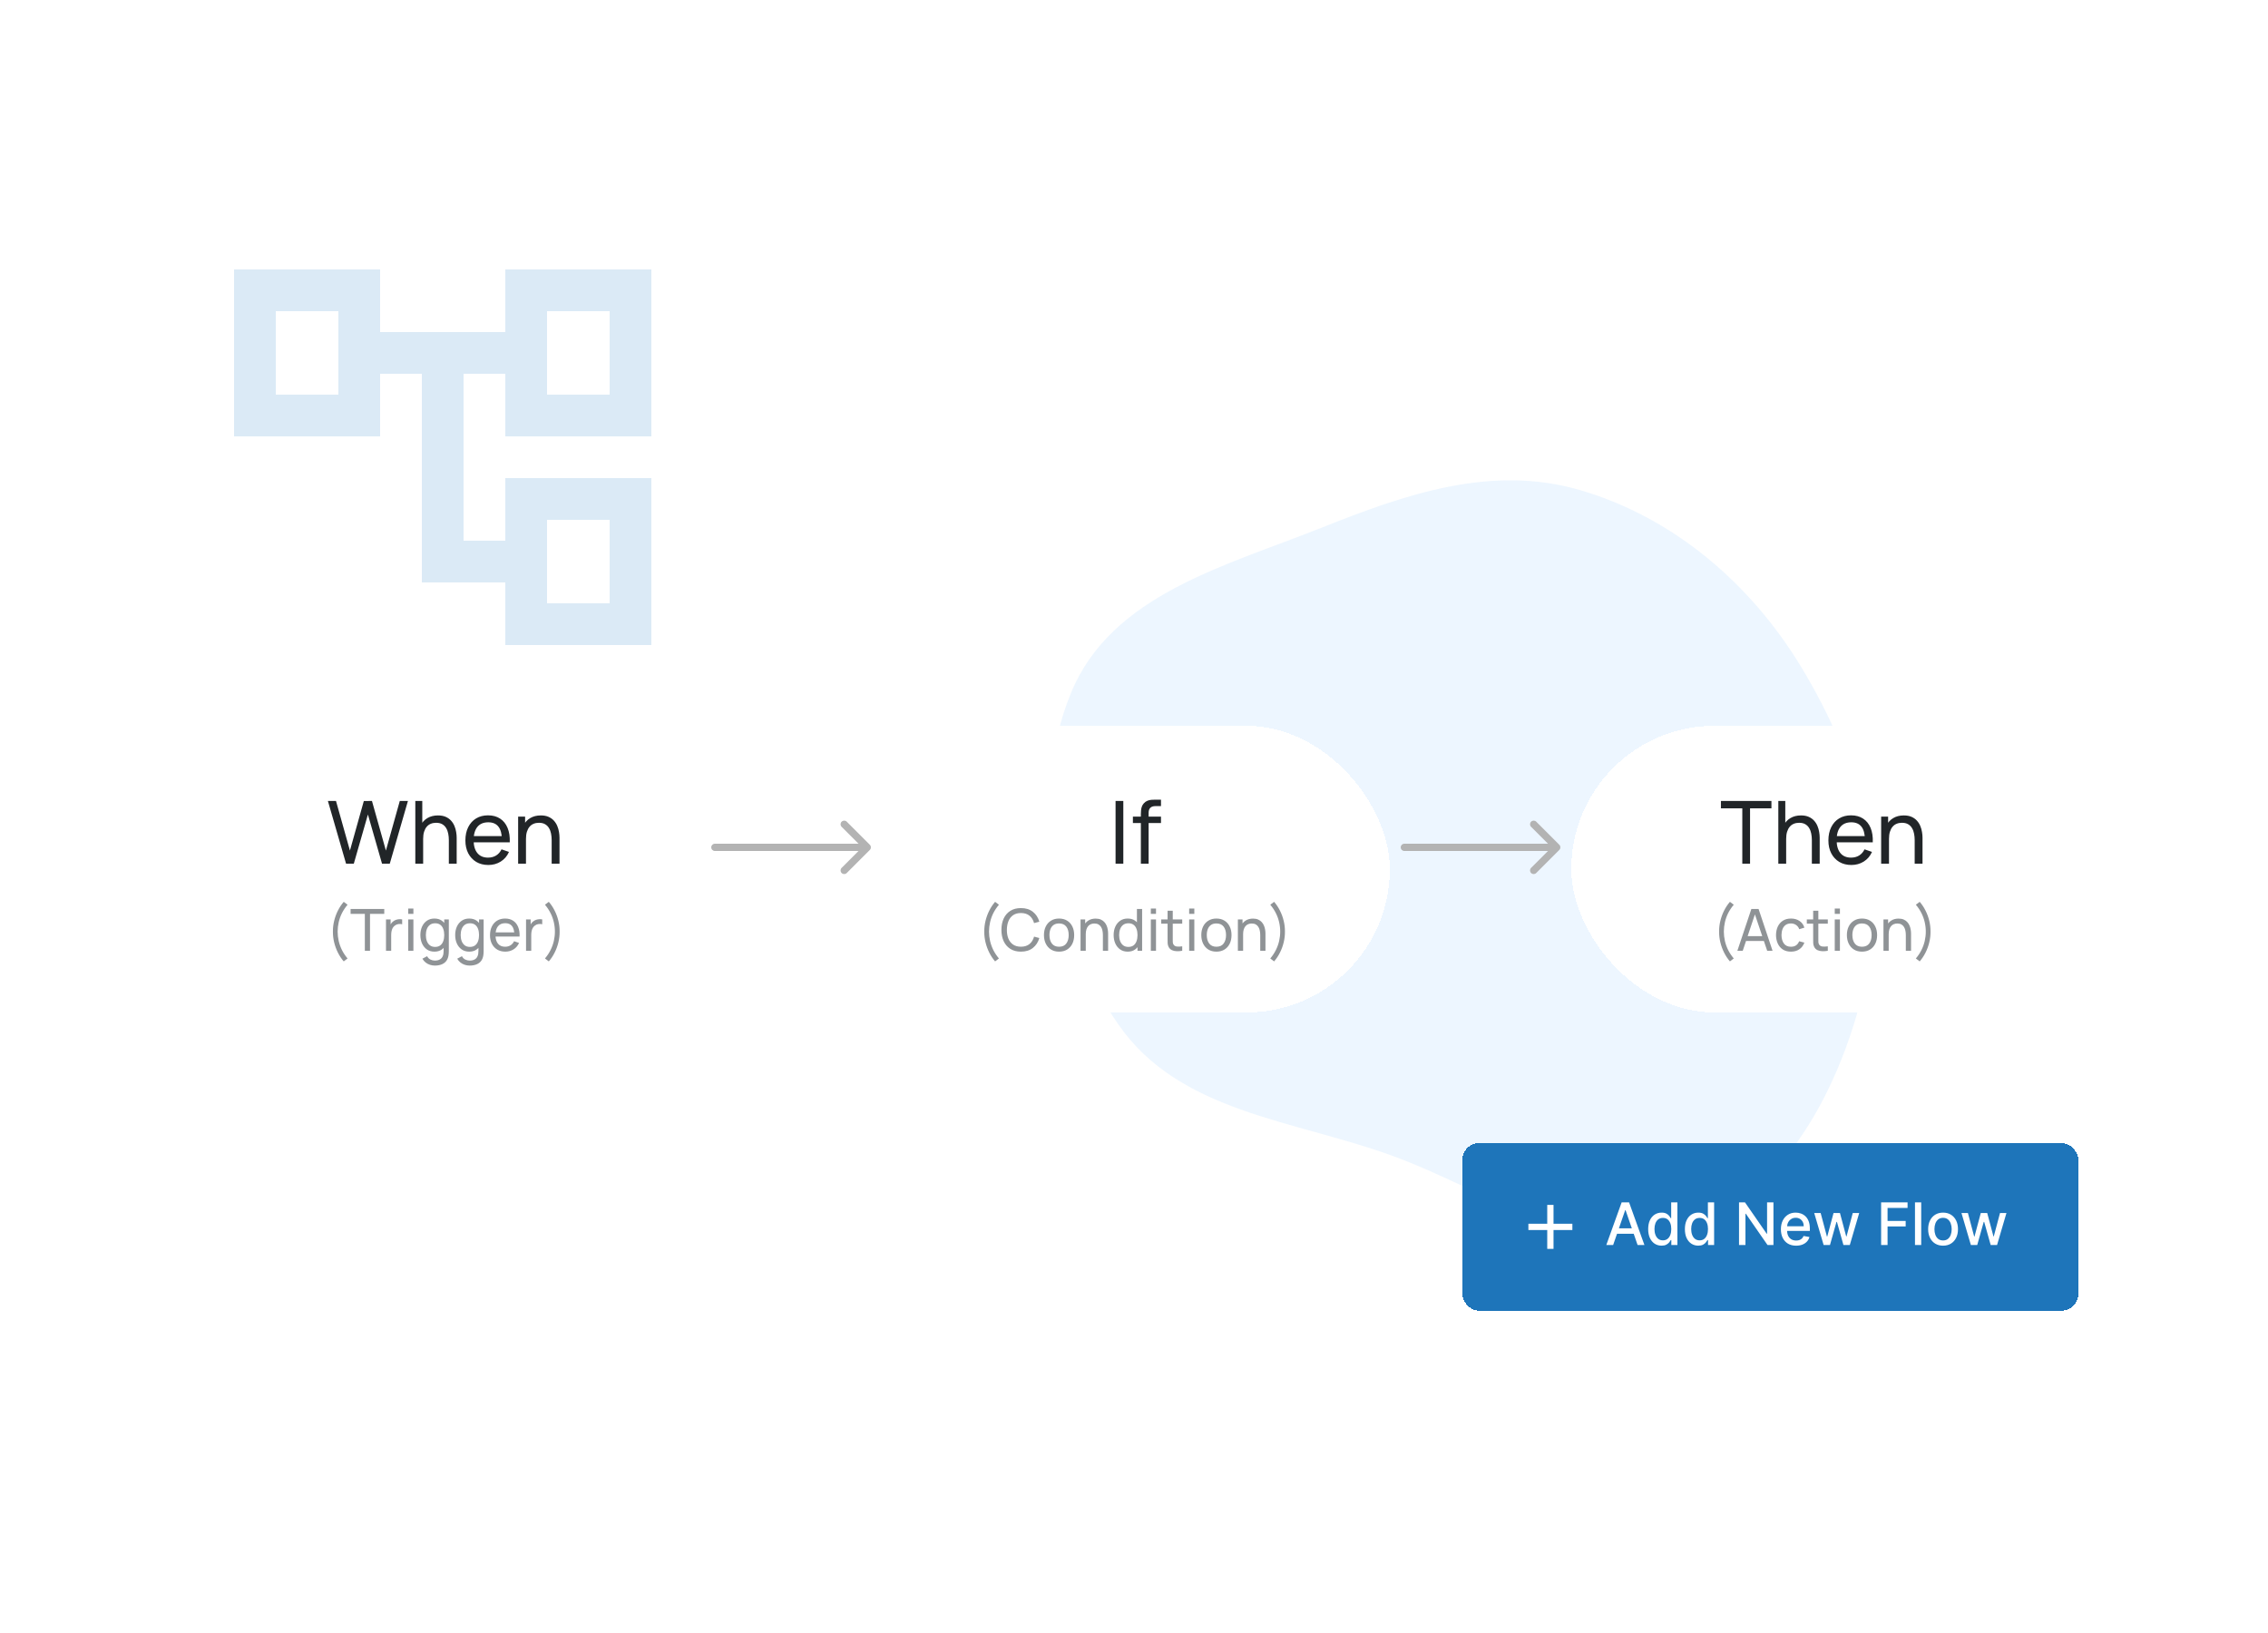 <svg width="625" height="450" viewBox="0 0 625 450" fill="none" xmlns="http://www.w3.org/2000/svg">
<path d="M179.5 120.25V74.25H139.25V91.5H104.75V74.25H64.5V120.25H104.75V103H116.25V160.5H139.25V177.75H179.5V131.75H139.25V149H127.75V103H139.25V120.25H179.5ZM93.25 108.75H76V85.75H93.25V108.75ZM150.75 143.25H168V166.25H150.75V143.25ZM150.75 85.75H168V108.75H150.75V85.75Z" fill="#DBEAF6"/>
<path fill-rule="evenodd" clip-rule="evenodd" d="M496.456 183.951C511.683 209.143 520.525 238.328 514.87 266.566C508.773 297.015 493.388 328.061 465.391 339.076C438.694 349.579 411.023 328.366 383.27 318.341C356.268 308.586 324.923 306.482 308.175 282.283C289.887 255.861 283.321 219.793 295.122 190.982C306.232 163.858 337.593 156.03 364.241 145.4C387.258 136.219 410.981 127.928 435.368 135.039C460.891 142.481 482.301 160.534 496.456 183.951Z" fill="#4DA0FF" fill-opacity="0.1"/>
<g filter="url(#filter0_d_2076_28021)">
<rect x="403" y="311" width="169.722" height="46.177" rx="4.618" fill="#1E75BA" shape-rendering="crispEdges"/>
<path d="M433.304 334.954H428.109V340.149H426.378V334.954H421.183V333.223H426.378V328.028H428.109V333.223H433.304V334.954Z" fill="white"/>
<path d="M444.535 339.089H442.652L446.882 327.334H448.931L453.161 339.089H451.279L447.956 329.469H447.864L444.535 339.089ZM444.851 334.486H450.957V335.978H444.851V334.486ZM457.879 339.261C457.167 339.261 456.532 339.079 455.974 338.716C455.419 338.348 454.983 337.826 454.665 337.149C454.351 336.468 454.194 335.651 454.194 334.698C454.194 333.745 454.353 332.93 454.671 332.253C454.992 331.576 455.432 331.057 455.991 330.698C456.549 330.338 457.183 330.158 457.89 330.158C458.438 330.158 458.878 330.25 459.211 330.434C459.547 330.614 459.807 330.824 459.991 331.065C460.179 331.306 460.324 331.518 460.427 331.702H460.531V327.334H462.247V339.089H460.571V337.717H460.427C460.324 337.904 460.175 338.119 459.98 338.36C459.788 338.601 459.524 338.811 459.188 338.991C458.851 339.171 458.415 339.261 457.879 339.261ZM458.258 337.797C458.751 337.797 459.168 337.667 459.509 337.407C459.853 337.143 460.114 336.778 460.29 336.311C460.469 335.844 460.559 335.301 460.559 334.681C460.559 334.069 460.471 333.533 460.295 333.074C460.119 332.615 459.861 332.257 459.52 332.001C459.18 331.744 458.759 331.616 458.258 331.616C457.741 331.616 457.311 331.75 456.966 332.018C456.622 332.286 456.362 332.651 456.186 333.114C456.014 333.577 455.928 334.099 455.928 334.681C455.928 335.27 456.016 335.8 456.192 336.271C456.368 336.741 456.628 337.114 456.972 337.39C457.32 337.661 457.749 337.797 458.258 337.797ZM467.996 339.261C467.284 339.261 466.649 339.079 466.091 338.716C465.536 338.348 465.1 337.826 464.782 337.149C464.468 336.468 464.311 335.651 464.311 334.698C464.311 333.745 464.47 332.93 464.788 332.253C465.109 331.576 465.549 331.057 466.108 330.698C466.666 330.338 467.3 330.158 468.008 330.158C468.555 330.158 468.995 330.25 469.328 330.434C469.664 330.614 469.924 330.824 470.108 331.065C470.296 331.306 470.441 331.518 470.544 331.702H470.648V327.334H472.364V339.089H470.688V337.717H470.544C470.441 337.904 470.292 338.119 470.097 338.36C469.905 338.601 469.641 338.811 469.305 338.991C468.968 339.171 468.532 339.261 467.996 339.261ZM468.375 337.797C468.868 337.797 469.285 337.667 469.626 337.407C469.97 337.143 470.231 336.778 470.407 336.311C470.586 335.844 470.676 335.301 470.676 334.681C470.676 334.069 470.588 333.533 470.412 333.074C470.236 332.615 469.978 332.257 469.638 332.001C469.297 331.744 468.876 331.616 468.375 331.616C467.858 331.616 467.428 331.75 467.083 332.018C466.739 332.286 466.479 332.651 466.303 333.114C466.131 333.577 466.045 334.099 466.045 334.681C466.045 335.27 466.133 335.8 466.309 336.271C466.485 336.741 466.745 337.114 467.089 337.39C467.437 337.661 467.866 337.797 468.375 337.797ZM488.715 327.334V339.089H487.085L481.11 330.468H481.001V339.089H479.228V327.334H480.869L486.85 335.966H486.959V327.334H488.715ZM494.964 339.267C494.095 339.267 493.347 339.081 492.72 338.71C492.096 338.335 491.614 337.809 491.273 337.132C490.937 336.45 490.768 335.653 490.768 334.738C490.768 333.835 490.937 333.039 491.273 332.351C491.614 331.662 492.088 331.124 492.697 330.738C493.309 330.351 494.025 330.158 494.843 330.158C495.341 330.158 495.823 330.24 496.29 330.405C496.756 330.57 497.175 330.828 497.547 331.18C497.918 331.532 498.21 331.989 498.425 332.551C498.639 333.11 498.746 333.789 498.746 334.589V335.197H491.738V333.912H497.064C497.064 333.46 496.973 333.06 496.789 332.712C496.605 332.36 496.347 332.083 496.014 331.88C495.685 331.677 495.299 331.576 494.855 331.576C494.373 331.576 493.952 331.694 493.592 331.932C493.236 332.165 492.961 332.471 492.766 332.85C492.574 333.225 492.479 333.632 492.479 334.072V335.077C492.479 335.666 492.582 336.167 492.789 336.581C492.999 336.994 493.292 337.309 493.667 337.528C494.042 337.742 494.48 337.849 494.981 337.849C495.306 337.849 495.603 337.803 495.871 337.711C496.139 337.616 496.37 337.474 496.565 337.286C496.76 337.099 496.91 336.867 497.013 336.592L498.637 336.885C498.507 337.363 498.274 337.782 497.937 338.142C497.604 338.497 497.185 338.775 496.68 338.974C496.179 339.169 495.607 339.267 494.964 339.267ZM502.546 339.089L499.951 330.273H501.725L503.452 336.747H503.538L505.272 330.273H507.045L508.767 336.718H508.853L510.569 330.273H512.343L509.754 339.089H508.004L506.213 332.724H506.081L504.29 339.089H502.546ZM518.386 339.089V327.334H525.675V328.861H520.16V332.442H525.153V333.963H520.16V339.089H518.386ZM529.434 327.334V339.089H527.718V327.334H529.434ZM535.456 339.267C534.63 339.267 533.909 339.077 533.293 338.698C532.677 338.32 532.198 337.79 531.858 337.109C531.517 336.427 531.347 335.632 531.347 334.721C531.347 333.807 531.517 333.007 531.858 332.322C532.198 331.637 532.677 331.105 533.293 330.726C533.909 330.348 534.63 330.158 535.456 330.158C536.283 330.158 537.004 330.348 537.62 330.726C538.236 331.105 538.715 331.637 539.055 332.322C539.396 333.007 539.566 333.807 539.566 334.721C539.566 335.632 539.396 336.427 539.055 337.109C538.715 337.79 538.236 338.32 537.62 338.698C537.004 339.077 536.283 339.267 535.456 339.267ZM535.462 337.826C535.998 337.826 536.442 337.684 536.794 337.401C537.146 337.118 537.406 336.741 537.574 336.271C537.746 335.8 537.833 335.282 537.833 334.715C537.833 334.153 537.746 333.636 537.574 333.166C537.406 332.691 537.146 332.31 536.794 332.023C536.442 331.737 535.998 331.593 535.462 331.593C534.923 331.593 534.475 331.737 534.119 332.023C533.767 332.31 533.505 332.691 533.333 333.166C533.165 333.636 533.08 334.153 533.08 334.715C533.08 335.282 533.165 335.8 533.333 336.271C533.505 336.741 533.767 337.118 534.119 337.401C534.475 337.684 534.923 337.826 535.462 337.826ZM543.124 339.089L540.53 330.273H542.304L544.031 336.747H544.117L545.85 330.273H547.624L549.346 336.718H549.432L551.148 330.273H552.921L550.333 339.089H548.582L546.792 332.724H546.66L544.869 339.089H543.124Z" fill="white"/>
</g>
<g filter="url(#filter1_d_2076_28021)">
<rect x="53" y="194" width="140" height="79" rx="39.5" fill="white" shape-rendering="crispEdges"/>
<path d="M95.364 232L90.36 214.72H92.592L96.432 228.388L100.26 214.732L102.504 214.72L106.344 228.388L110.172 214.72H112.416L107.412 232H105.276L101.388 218.452L97.5 232H95.364ZM123.689 232V225.508C123.689 224.892 123.633 224.3 123.521 223.732C123.417 223.164 123.229 222.656 122.957 222.208C122.693 221.752 122.333 221.392 121.877 221.128C121.429 220.864 120.861 220.732 120.173 220.732C119.637 220.732 119.149 220.824 118.709 221.008C118.277 221.184 117.905 221.456 117.593 221.824C117.281 222.192 117.037 222.656 116.861 223.216C116.693 223.768 116.609 224.42 116.609 225.172L115.205 224.74C115.205 223.484 115.429 222.408 115.877 221.512C116.333 220.608 116.969 219.916 117.785 219.436C118.609 218.948 119.577 218.704 120.689 218.704C121.529 218.704 122.245 218.836 122.837 219.1C123.429 219.364 123.921 219.716 124.313 220.156C124.705 220.588 125.013 221.076 125.237 221.62C125.461 222.156 125.617 222.704 125.705 223.264C125.801 223.816 125.849 224.34 125.849 224.836V232H123.689ZM114.449 232V214.72H116.369V224.26H116.609V232H114.449ZM134.585 232.36C133.313 232.36 132.201 232.08 131.249 231.52C130.305 230.952 129.569 230.164 129.041 229.156C128.513 228.14 128.249 226.956 128.249 225.604C128.249 224.188 128.509 222.964 129.029 221.932C129.549 220.892 130.273 220.092 131.201 219.532C132.137 218.964 133.233 218.68 134.489 218.68C135.793 218.68 136.901 218.98 137.813 219.58C138.733 220.18 139.421 221.036 139.877 222.148C140.341 223.26 140.541 224.584 140.477 226.12H138.317V225.352C138.293 223.76 137.969 222.572 137.345 221.788C136.721 220.996 135.793 220.6 134.561 220.6C133.241 220.6 132.237 221.024 131.549 221.872C130.861 222.72 130.517 223.936 130.517 225.52C130.517 227.048 130.861 228.232 131.549 229.072C132.237 229.912 133.217 230.332 134.489 230.332C135.345 230.332 136.089 230.136 136.721 229.744C137.353 229.352 137.849 228.788 138.209 228.052L140.261 228.76C139.757 229.904 138.997 230.792 137.981 231.424C136.973 232.048 135.841 232.36 134.585 232.36ZM129.797 226.12V224.404H139.373V226.12H129.797ZM152.025 232V225.508C152.025 224.892 151.969 224.3 151.857 223.732C151.753 223.164 151.565 222.656 151.293 222.208C151.029 221.752 150.669 221.392 150.213 221.128C149.765 220.864 149.197 220.732 148.509 220.732C147.973 220.732 147.485 220.824 147.045 221.008C146.613 221.184 146.241 221.456 145.929 221.824C145.617 222.192 145.373 222.656 145.197 223.216C145.029 223.768 144.945 224.42 144.945 225.172L143.541 224.74C143.541 223.484 143.765 222.408 144.213 221.512C144.669 220.608 145.305 219.916 146.121 219.436C146.945 218.948 147.913 218.704 149.025 218.704C149.865 218.704 150.581 218.836 151.173 219.1C151.765 219.364 152.257 219.716 152.649 220.156C153.041 220.588 153.349 221.076 153.573 221.62C153.797 222.156 153.953 222.704 154.041 223.264C154.137 223.816 154.185 224.34 154.185 224.836V232H152.025ZM142.785 232V219.04H144.705V222.508H144.945V232H142.785Z" fill="#212528"/>
<path d="M94.724 258.928C94.1 258.208 93.564 257.4 93.116 256.504C92.668 255.608 92.324 254.667 92.084 253.68C91.844 252.693 91.729 251.707 91.74 250.72C91.729 249.728 91.844 248.739 92.084 247.752C92.324 246.765 92.668 245.827 93.116 244.936C93.564 244.04 94.1 243.232 94.724 242.512L95.78 243.312C95.151 244.059 94.633 244.835 94.228 245.64C93.828 246.445 93.532 247.275 93.34 248.128C93.148 248.976 93.049 249.84 93.044 250.72C93.049 251.589 93.148 252.453 93.34 253.312C93.537 254.165 93.836 254.997 94.236 255.808C94.641 256.613 95.156 257.384 95.78 258.12L94.724 258.928ZM100.541 256V245.832H96.613V244.48H105.893V245.832H101.965V256H100.541ZM106.37 256V247.36H107.642V249.448L107.434 249.176C107.535 248.909 107.666 248.664 107.826 248.44C107.991 248.216 108.175 248.032 108.378 247.888C108.602 247.707 108.855 247.568 109.138 247.472C109.421 247.376 109.709 247.32 110.002 247.304C110.295 247.283 110.57 247.301 110.826 247.36V248.696C110.527 248.616 110.199 248.595 109.842 248.632C109.485 248.669 109.154 248.8 108.85 249.024C108.573 249.221 108.357 249.461 108.202 249.744C108.053 250.027 107.949 250.333 107.89 250.664C107.831 250.989 107.802 251.323 107.802 251.664V256H106.37ZM112.499 245.832V244.36H113.923V245.832H112.499ZM112.499 256V247.36H113.923V256H112.499ZM119.819 260.08C119.366 260.08 118.923 260.011 118.491 259.872C118.059 259.733 117.662 259.523 117.299 259.24C116.942 258.963 116.643 258.611 116.403 258.184L117.707 257.496C117.92 257.917 118.222 258.224 118.611 258.416C119.006 258.608 119.411 258.704 119.827 258.704C120.376 258.704 120.832 258.603 121.195 258.4C121.558 258.203 121.824 257.907 121.995 257.512C122.171 257.117 122.256 256.627 122.251 256.04V253.68H122.419V247.36H123.683V256.056C123.683 256.291 123.675 256.517 123.659 256.736C123.648 256.955 123.622 257.171 123.579 257.384C123.467 257.997 123.246 258.501 122.915 258.896C122.584 259.296 122.158 259.592 121.635 259.784C121.112 259.981 120.507 260.08 119.819 260.08ZM119.715 256.24C118.91 256.24 118.219 256.04 117.643 255.64C117.067 255.235 116.622 254.688 116.307 254C115.998 253.312 115.843 252.536 115.843 251.672C115.843 250.808 115.998 250.032 116.307 249.344C116.622 248.656 117.067 248.115 117.643 247.72C118.219 247.32 118.907 247.12 119.707 247.12C120.523 247.12 121.208 247.317 121.763 247.712C122.318 248.107 122.736 248.648 123.019 249.336C123.307 250.024 123.451 250.803 123.451 251.672C123.451 252.531 123.307 253.307 123.019 254C122.736 254.688 122.318 255.235 121.763 255.64C121.208 256.04 120.526 256.24 119.715 256.24ZM119.891 254.936C120.472 254.936 120.95 254.797 121.323 254.52C121.696 254.237 121.971 253.851 122.147 253.36C122.328 252.864 122.419 252.301 122.419 251.672C122.419 251.032 122.328 250.469 122.147 249.984C121.971 249.493 121.699 249.112 121.331 248.84C120.963 248.563 120.496 248.424 119.931 248.424C119.344 248.424 118.859 248.568 118.475 248.856C118.096 249.144 117.814 249.533 117.627 250.024C117.446 250.515 117.355 251.064 117.355 251.672C117.355 252.285 117.448 252.84 117.635 253.336C117.822 253.827 118.102 254.216 118.475 254.504C118.854 254.792 119.326 254.936 119.891 254.936ZM129.413 260.08C128.96 260.08 128.517 260.011 128.085 259.872C127.653 259.733 127.256 259.523 126.893 259.24C126.536 258.963 126.237 258.611 125.997 258.184L127.301 257.496C127.514 257.917 127.816 258.224 128.205 258.416C128.6 258.608 129.005 258.704 129.421 258.704C129.97 258.704 130.426 258.603 130.789 258.4C131.152 258.203 131.418 257.907 131.589 257.512C131.765 257.117 131.85 256.627 131.845 256.04V253.68H132.013V247.36H133.277V256.056C133.277 256.291 133.269 256.517 133.253 256.736C133.242 256.955 133.216 257.171 133.173 257.384C133.061 257.997 132.84 258.501 132.509 258.896C132.178 259.296 131.752 259.592 131.229 259.784C130.706 259.981 130.101 260.08 129.413 260.08ZM129.309 256.24C128.504 256.24 127.813 256.04 127.237 255.64C126.661 255.235 126.216 254.688 125.901 254C125.592 253.312 125.437 252.536 125.437 251.672C125.437 250.808 125.592 250.032 125.901 249.344C126.216 248.656 126.661 248.115 127.237 247.72C127.813 247.32 128.501 247.12 129.301 247.12C130.117 247.12 130.802 247.317 131.357 247.712C131.912 248.107 132.33 248.648 132.613 249.336C132.901 250.024 133.045 250.803 133.045 251.672C133.045 252.531 132.901 253.307 132.613 254C132.33 254.688 131.912 255.235 131.357 255.64C130.802 256.04 130.12 256.24 129.309 256.24ZM129.485 254.936C130.066 254.936 130.544 254.797 130.917 254.52C131.29 254.237 131.565 253.851 131.741 253.36C131.922 252.864 132.013 252.301 132.013 251.672C132.013 251.032 131.922 250.469 131.741 249.984C131.565 249.493 131.293 249.112 130.925 248.84C130.557 248.563 130.09 248.424 129.525 248.424C128.938 248.424 128.453 248.568 128.069 248.856C127.69 249.144 127.408 249.533 127.221 250.024C127.04 250.515 126.949 251.064 126.949 251.672C126.949 252.285 127.042 252.84 127.229 253.336C127.416 253.827 127.696 254.216 128.069 254.504C128.448 254.792 128.92 254.936 129.485 254.936ZM139.255 256.24C138.407 256.24 137.665 256.053 137.031 255.68C136.401 255.301 135.911 254.776 135.559 254.104C135.207 253.427 135.031 252.637 135.031 251.736C135.031 250.792 135.204 249.976 135.551 249.288C135.897 248.595 136.38 248.061 136.999 247.688C137.623 247.309 138.353 247.12 139.191 247.12C140.06 247.12 140.799 247.32 141.407 247.72C142.02 248.12 142.479 248.691 142.783 249.432C143.092 250.173 143.225 251.056 143.183 252.08H141.743V251.568C141.727 250.507 141.511 249.715 141.095 249.192C140.679 248.664 140.06 248.4 139.239 248.4C138.359 248.4 137.689 248.683 137.231 249.248C136.772 249.813 136.543 250.624 136.543 251.68C136.543 252.699 136.772 253.488 137.231 254.048C137.689 254.608 138.343 254.888 139.191 254.888C139.761 254.888 140.257 254.757 140.679 254.496C141.1 254.235 141.431 253.859 141.671 253.368L143.039 253.84C142.703 254.603 142.196 255.195 141.519 255.616C140.847 256.032 140.092 256.24 139.255 256.24ZM136.063 252.08V250.936H142.447V252.08H136.063ZM144.964 256V247.36H146.236V249.448L146.028 249.176C146.129 248.909 146.26 248.664 146.42 248.44C146.585 248.216 146.769 248.032 146.972 247.888C147.196 247.707 147.449 247.568 147.732 247.472C148.014 247.376 148.302 247.32 148.596 247.304C148.889 247.283 149.164 247.301 149.42 247.36V248.696C149.121 248.616 148.793 248.595 148.436 248.632C148.078 248.669 147.748 248.8 147.444 249.024C147.166 249.221 146.95 249.461 146.796 249.744C146.646 250.027 146.542 250.333 146.484 250.664C146.425 250.989 146.396 251.323 146.396 251.664V256H144.964ZM151.236 258.928L150.18 258.12C150.804 257.384 151.316 256.613 151.716 255.808C152.121 254.997 152.423 254.165 152.62 253.312C152.817 252.453 152.916 251.589 152.916 250.72C152.916 249.84 152.817 248.976 152.62 248.128C152.428 247.275 152.129 246.445 151.724 245.64C151.324 244.835 150.809 244.059 150.18 243.312L151.236 242.512C151.86 243.232 152.396 244.04 152.844 244.936C153.297 245.827 153.641 246.765 153.876 247.752C154.116 248.739 154.231 249.728 154.22 250.72C154.231 251.707 154.116 252.693 153.876 253.68C153.641 254.667 153.297 255.608 152.844 256.504C152.396 257.4 151.86 258.208 151.236 258.928Z" fill="#8F9396"/>
</g>
<g filter="url(#filter2_d_2076_28021)">
<rect x="243" y="194" width="140" height="79" rx="39.5" fill="white" shape-rendering="crispEdges"/>
<path d="M307.42 232V214.72H309.556V232H307.42ZM314.393 232V218.332C314.393 217.996 314.409 217.656 314.441 217.312C314.473 216.96 314.545 216.62 314.657 216.292C314.769 215.956 314.953 215.648 315.209 215.368C315.505 215.04 315.829 214.808 316.181 214.672C316.533 214.528 316.889 214.44 317.249 214.408C317.617 214.376 317.965 214.36 318.293 214.36H319.937V216.136H318.413C317.781 216.136 317.309 216.292 316.997 216.604C316.685 216.908 316.529 217.372 316.529 217.996V232H314.393ZM312.197 220.804V219.04H319.937V220.804H312.197Z" fill="#212528"/>
<path d="M274.224 258.928C273.6 258.208 273.064 257.4 272.616 256.504C272.168 255.608 271.824 254.667 271.584 253.68C271.344 252.693 271.229 251.707 271.24 250.72C271.229 249.728 271.344 248.739 271.584 247.752C271.824 246.765 272.168 245.827 272.616 244.936C273.064 244.04 273.6 243.232 274.224 242.512L275.28 243.312C274.651 244.059 274.133 244.835 273.728 245.64C273.328 246.445 273.032 247.275 272.84 248.128C272.648 248.976 272.549 249.84 272.544 250.72C272.549 251.589 272.648 252.453 272.84 253.312C273.037 254.165 273.336 254.997 273.736 255.808C274.141 256.613 274.656 257.384 275.28 258.12L274.224 258.928ZM281.34 256.24C280.194 256.24 279.22 255.987 278.42 255.48C277.62 254.973 277.01 254.269 276.588 253.368C276.172 252.467 275.964 251.424 275.964 250.24C275.964 249.056 276.172 248.013 276.588 247.112C277.01 246.211 277.62 245.507 278.42 245C279.22 244.493 280.194 244.24 281.34 244.24C282.674 244.24 283.77 244.579 284.628 245.256C285.492 245.933 286.087 246.845 286.412 247.992L284.964 248.376C284.73 247.517 284.311 246.84 283.708 246.344C283.106 245.848 282.316 245.6 281.34 245.6C280.482 245.6 279.767 245.795 279.196 246.184C278.626 246.573 278.196 247.117 277.908 247.816C277.62 248.509 277.474 249.317 277.468 250.24C277.463 251.157 277.604 251.965 277.892 252.664C278.18 253.357 278.612 253.901 279.188 254.296C279.764 254.685 280.482 254.88 281.34 254.88C282.316 254.88 283.106 254.632 283.708 254.136C284.311 253.635 284.73 252.957 284.964 252.104L286.412 252.488C286.087 253.629 285.492 254.541 284.628 255.224C283.77 255.901 282.674 256.24 281.34 256.24ZM291.847 256.24C290.988 256.24 290.247 256.045 289.623 255.656C289.004 255.267 288.527 254.728 288.191 254.04C287.855 253.352 287.687 252.563 287.687 251.672C287.687 250.765 287.858 249.971 288.199 249.288C288.54 248.605 289.023 248.075 289.647 247.696C290.271 247.312 291.004 247.12 291.847 247.12C292.711 247.12 293.455 247.315 294.079 247.704C294.703 248.088 295.18 248.624 295.511 249.312C295.847 249.995 296.015 250.781 296.015 251.672C296.015 252.573 295.847 253.368 295.511 254.056C295.175 254.739 294.695 255.275 294.071 255.664C293.447 256.048 292.706 256.24 291.847 256.24ZM291.847 254.888C292.743 254.888 293.41 254.589 293.847 253.992C294.284 253.395 294.503 252.621 294.503 251.672C294.503 250.696 294.282 249.92 293.839 249.344C293.396 248.763 292.732 248.472 291.847 248.472C291.244 248.472 290.748 248.608 290.359 248.88C289.97 249.152 289.679 249.528 289.487 250.008C289.295 250.488 289.199 251.043 289.199 251.672C289.199 252.643 289.423 253.421 289.871 254.008C290.319 254.595 290.978 254.888 291.847 254.888ZM303.928 256V251.672C303.928 251.261 303.891 250.867 303.816 250.488C303.747 250.109 303.622 249.771 303.44 249.472C303.264 249.168 303.024 248.928 302.72 248.752C302.422 248.576 302.043 248.488 301.584 248.488C301.227 248.488 300.902 248.549 300.608 248.672C300.32 248.789 300.072 248.971 299.864 249.216C299.656 249.461 299.494 249.771 299.376 250.144C299.264 250.512 299.208 250.947 299.208 251.448L298.272 251.16C298.272 250.323 298.422 249.605 298.72 249.008C299.024 248.405 299.448 247.944 299.992 247.624C300.542 247.299 301.187 247.136 301.928 247.136C302.488 247.136 302.966 247.224 303.36 247.4C303.755 247.576 304.083 247.811 304.344 248.104C304.606 248.392 304.811 248.717 304.96 249.08C305.11 249.437 305.214 249.803 305.272 250.176C305.336 250.544 305.368 250.893 305.368 251.224V256H303.928ZM297.768 256V247.36H299.048V249.672H299.208V256H297.768ZM310.762 256.24C309.957 256.24 309.266 256.04 308.69 255.64C308.114 255.235 307.669 254.688 307.354 254C307.045 253.312 306.89 252.536 306.89 251.672C306.89 250.808 307.045 250.032 307.354 249.344C307.669 248.656 308.114 248.115 308.69 247.72C309.266 247.32 309.954 247.12 310.754 247.12C311.57 247.12 312.255 247.317 312.81 247.712C313.365 248.107 313.783 248.648 314.066 249.336C314.354 250.024 314.498 250.803 314.498 251.672C314.498 252.531 314.354 253.307 314.066 254C313.783 254.688 313.365 255.235 312.81 255.64C312.255 256.04 311.573 256.24 310.762 256.24ZM310.938 254.936C311.519 254.936 311.997 254.797 312.37 254.52C312.743 254.237 313.018 253.851 313.194 253.36C313.375 252.864 313.466 252.301 313.466 251.672C313.466 251.032 313.375 250.469 313.194 249.984C313.018 249.493 312.746 249.112 312.378 248.84C312.01 248.563 311.543 248.424 310.978 248.424C310.391 248.424 309.906 248.568 309.522 248.856C309.143 249.144 308.861 249.533 308.674 250.024C308.493 250.515 308.402 251.064 308.402 251.672C308.402 252.285 308.495 252.84 308.682 253.336C308.869 253.827 309.149 254.216 309.522 254.504C309.901 254.792 310.373 254.936 310.938 254.936ZM313.466 256V249.64H313.306V244.48H314.738V256H313.466ZM317.139 245.832V244.36H318.563V245.832H317.139ZM317.139 256V247.36H318.563V256H317.139ZM325.788 256C325.276 256.101 324.769 256.141 324.268 256.12C323.772 256.104 323.329 256.005 322.94 255.824C322.55 255.637 322.254 255.349 322.052 254.96C321.881 254.619 321.788 254.275 321.772 253.928C321.761 253.576 321.756 253.179 321.756 252.736V244.96H323.18V252.672C323.18 253.024 323.182 253.325 323.188 253.576C323.198 253.827 323.254 254.043 323.356 254.224C323.548 254.565 323.852 254.765 324.268 254.824C324.689 254.883 325.196 254.867 325.788 254.776V256ZM320.004 248.536V247.36H325.788V248.536H320.004ZM327.702 245.832V244.36H329.126V245.832H327.702ZM327.702 256V247.36H329.126V256H327.702ZM335.206 256.24C334.348 256.24 333.606 256.045 332.982 255.656C332.364 255.267 331.886 254.728 331.55 254.04C331.214 253.352 331.046 252.563 331.046 251.672C331.046 250.765 331.217 249.971 331.558 249.288C331.9 248.605 332.382 248.075 333.006 247.696C333.63 247.312 334.364 247.12 335.206 247.12C336.07 247.12 336.814 247.315 337.438 247.704C338.062 248.088 338.54 248.624 338.87 249.312C339.206 249.995 339.374 250.781 339.374 251.672C339.374 252.573 339.206 253.368 338.87 254.056C338.534 254.739 338.054 255.275 337.43 255.664C336.806 256.048 336.065 256.24 335.206 256.24ZM335.206 254.888C336.102 254.888 336.769 254.589 337.206 253.992C337.644 253.395 337.862 252.621 337.862 251.672C337.862 250.696 337.641 249.92 337.198 249.344C336.756 248.763 336.092 248.472 335.206 248.472C334.604 248.472 334.108 248.608 333.718 248.88C333.329 249.152 333.038 249.528 332.846 250.008C332.654 250.488 332.558 251.043 332.558 251.672C332.558 252.643 332.782 253.421 333.23 254.008C333.678 254.595 334.337 254.888 335.206 254.888ZM347.288 256V251.672C347.288 251.261 347.25 250.867 347.176 250.488C347.106 250.109 346.981 249.771 346.8 249.472C346.624 249.168 346.384 248.928 346.08 248.752C345.781 248.576 345.402 248.488 344.944 248.488C344.586 248.488 344.261 248.549 343.968 248.672C343.68 248.789 343.432 248.971 343.224 249.216C343.016 249.461 342.853 249.771 342.736 250.144C342.624 250.512 342.568 250.947 342.568 251.448L341.632 251.16C341.632 250.323 341.781 249.605 342.08 249.008C342.384 248.405 342.808 247.944 343.352 247.624C343.901 247.299 344.546 247.136 345.288 247.136C345.848 247.136 346.325 247.224 346.72 247.4C347.114 247.576 347.442 247.811 347.704 248.104C347.965 248.392 348.17 248.717 348.32 249.08C348.469 249.437 348.573 249.803 348.632 250.176C348.696 250.544 348.728 250.893 348.728 251.224V256H347.288ZM341.128 256V247.36H342.408V249.672H342.568V256H341.128ZM351.111 258.928L350.055 258.12C350.679 257.384 351.191 256.613 351.591 255.808C351.996 254.997 352.298 254.165 352.495 253.312C352.692 252.453 352.791 251.589 352.791 250.72C352.791 249.84 352.692 248.976 352.495 248.128C352.303 247.275 352.004 246.445 351.599 245.64C351.199 244.835 350.684 244.059 350.055 243.312L351.111 242.512C351.735 243.232 352.271 244.04 352.719 244.936C353.172 245.827 353.516 246.765 353.751 247.752C353.991 248.739 354.106 249.728 354.095 250.72C354.106 251.707 353.991 252.693 353.751 253.68C353.516 254.667 353.172 255.608 352.719 256.504C352.271 257.4 351.735 258.208 351.111 258.928Z" fill="#8F9396"/>
</g>
<path d="M197 232.5C196.448 232.5 196 232.948 196 233.5C196 234.052 196.448 234.5 197 234.5V232.5ZM239.707 234.207C240.098 233.817 240.098 233.183 239.707 232.793L233.343 226.429C232.953 226.038 232.319 226.038 231.929 226.429C231.538 226.819 231.538 227.453 231.929 227.843L237.586 233.5L231.929 239.157C231.538 239.547 231.538 240.181 231.929 240.571C232.319 240.962 232.953 240.962 233.343 240.571L239.707 234.207ZM197 234.5H239V232.5H197V234.5Z" fill="#B3B3B3"/>
<g filter="url(#filter3_d_2076_28021)">
<rect x="433" y="194" width="140" height="79" rx="39.5" fill="white" shape-rendering="crispEdges"/>
<path d="M480.132 232V216.748H474.24V214.72H488.16V216.748H482.268V232H480.132ZM499.299 232V225.508C499.299 224.892 499.243 224.3 499.131 223.732C499.027 223.164 498.839 222.656 498.567 222.208C498.303 221.752 497.943 221.392 497.487 221.128C497.039 220.864 496.471 220.732 495.783 220.732C495.247 220.732 494.759 220.824 494.319 221.008C493.887 221.184 493.515 221.456 493.203 221.824C492.891 222.192 492.647 222.656 492.471 223.216C492.303 223.768 492.219 224.42 492.219 225.172L490.815 224.74C490.815 223.484 491.039 222.408 491.487 221.512C491.943 220.608 492.579 219.916 493.395 219.436C494.219 218.948 495.187 218.704 496.299 218.704C497.139 218.704 497.855 218.836 498.447 219.1C499.039 219.364 499.531 219.716 499.923 220.156C500.315 220.588 500.623 221.076 500.847 221.62C501.071 222.156 501.227 222.704 501.315 223.264C501.411 223.816 501.459 224.34 501.459 224.836V232H499.299ZM490.059 232V214.72H491.979V224.26H492.219V232H490.059ZM510.194 232.36C508.922 232.36 507.81 232.08 506.858 231.52C505.914 230.952 505.178 230.164 504.65 229.156C504.122 228.14 503.858 226.956 503.858 225.604C503.858 224.188 504.118 222.964 504.638 221.932C505.158 220.892 505.882 220.092 506.81 219.532C507.746 218.964 508.842 218.68 510.098 218.68C511.402 218.68 512.51 218.98 513.422 219.58C514.342 220.18 515.03 221.036 515.486 222.148C515.95 223.26 516.15 224.584 516.086 226.12H513.926V225.352C513.902 223.76 513.578 222.572 512.954 221.788C512.33 220.996 511.402 220.6 510.17 220.6C508.85 220.6 507.846 221.024 507.158 221.872C506.47 222.72 506.126 223.936 506.126 225.52C506.126 227.048 506.47 228.232 507.158 229.072C507.846 229.912 508.826 230.332 510.098 230.332C510.954 230.332 511.698 230.136 512.33 229.744C512.962 229.352 513.458 228.788 513.818 228.052L515.87 228.76C515.366 229.904 514.606 230.792 513.59 231.424C512.582 232.048 511.45 232.36 510.194 232.36ZM505.406 226.12V224.404H514.982V226.12H505.406ZM527.635 232V225.508C527.635 224.892 527.579 224.3 527.467 223.732C527.363 223.164 527.175 222.656 526.903 222.208C526.639 221.752 526.279 221.392 525.823 221.128C525.375 220.864 524.807 220.732 524.119 220.732C523.583 220.732 523.095 220.824 522.655 221.008C522.223 221.184 521.851 221.456 521.539 221.824C521.227 222.192 520.983 222.656 520.807 223.216C520.639 223.768 520.555 224.42 520.555 225.172L519.151 224.74C519.151 223.484 519.375 222.408 519.823 221.512C520.279 220.608 520.915 219.916 521.731 219.436C522.555 218.948 523.523 218.704 524.635 218.704C525.475 218.704 526.191 218.836 526.783 219.1C527.375 219.364 527.867 219.716 528.259 220.156C528.651 220.588 528.959 221.076 529.183 221.62C529.407 222.156 529.563 222.704 529.651 223.264C529.747 223.816 529.795 224.34 529.795 224.836V232H527.635ZM518.395 232V219.04H520.315V222.508H520.555V232H518.395Z" fill="#212528"/>
<path d="M476.724 258.928C476.1 258.208 475.564 257.4 475.116 256.504C474.668 255.608 474.324 254.667 474.084 253.68C473.844 252.693 473.729 251.707 473.74 250.72C473.729 249.728 473.844 248.739 474.084 247.752C474.324 246.765 474.668 245.827 475.116 244.936C475.564 244.04 476.1 243.232 476.724 242.512L477.78 243.312C477.151 244.059 476.633 244.835 476.228 245.64C475.828 246.445 475.532 247.275 475.34 248.128C475.148 248.976 475.049 249.84 475.044 250.72C475.049 251.589 475.148 252.453 475.34 253.312C475.537 254.165 475.836 254.997 476.236 255.808C476.641 256.613 477.156 257.384 477.78 258.12L476.724 258.928ZM478.773 256L482.629 244.48H484.613L488.469 256H486.989L483.381 245.312H483.829L480.253 256H478.773ZM480.629 253.304V251.968H486.613V253.304H480.629ZM493.541 256.24C492.667 256.24 491.923 256.045 491.309 255.656C490.701 255.261 490.237 254.72 489.917 254.032C489.597 253.344 489.432 252.56 489.421 251.68C489.432 250.779 489.6 249.987 489.925 249.304C490.256 248.616 490.728 248.08 491.341 247.696C491.955 247.312 492.693 247.12 493.557 247.12C494.469 247.12 495.253 247.344 495.909 247.792C496.571 248.24 497.013 248.853 497.237 249.632L495.829 250.056C495.648 249.555 495.352 249.165 494.941 248.888C494.536 248.611 494.069 248.472 493.541 248.472C492.949 248.472 492.461 248.611 492.077 248.888C491.693 249.16 491.408 249.539 491.221 250.024C491.035 250.504 490.939 251.056 490.933 251.68C490.944 252.64 491.165 253.416 491.597 254.008C492.035 254.595 492.683 254.888 493.541 254.888C494.107 254.888 494.576 254.76 494.949 254.504C495.323 254.243 495.605 253.867 495.797 253.376L497.237 253.752C496.939 254.557 496.472 255.173 495.837 255.6C495.203 256.027 494.437 256.24 493.541 256.24ZM503.694 256C503.182 256.101 502.675 256.141 502.174 256.12C501.678 256.104 501.235 256.005 500.846 255.824C500.457 255.637 500.161 255.349 499.958 254.96C499.787 254.619 499.694 254.275 499.678 253.928C499.667 253.576 499.662 253.179 499.662 252.736V244.96H501.086V252.672C501.086 253.024 501.089 253.325 501.094 253.576C501.105 253.827 501.161 254.043 501.262 254.224C501.454 254.565 501.758 254.765 502.174 254.824C502.595 254.883 503.102 254.867 503.694 254.776V256ZM497.91 248.536V247.36H503.694V248.536H497.91ZM505.608 245.832V244.36H507.032V245.832H505.608ZM505.608 256V247.36H507.032V256H505.608ZM513.113 256.24C512.254 256.24 511.513 256.045 510.889 255.656C510.27 255.267 509.793 254.728 509.457 254.04C509.121 253.352 508.953 252.563 508.953 251.672C508.953 250.765 509.123 249.971 509.465 249.288C509.806 248.605 510.289 248.075 510.913 247.696C511.537 247.312 512.27 247.12 513.113 247.12C513.977 247.12 514.721 247.315 515.345 247.704C515.969 248.088 516.446 248.624 516.777 249.312C517.113 249.995 517.281 250.781 517.281 251.672C517.281 252.573 517.113 253.368 516.777 254.056C516.441 254.739 515.961 255.275 515.337 255.664C514.713 256.048 513.971 256.24 513.113 256.24ZM513.113 254.888C514.009 254.888 514.675 254.589 515.113 253.992C515.55 253.395 515.769 252.621 515.769 251.672C515.769 250.696 515.547 249.92 515.105 249.344C514.662 248.763 513.998 248.472 513.113 248.472C512.51 248.472 512.014 248.608 511.625 248.88C511.235 249.152 510.945 249.528 510.753 250.008C510.561 250.488 510.465 251.043 510.465 251.672C510.465 252.643 510.689 253.421 511.137 254.008C511.585 254.595 512.243 254.888 513.113 254.888ZM525.194 256V251.672C525.194 251.261 525.157 250.867 525.082 250.488C525.013 250.109 524.887 249.771 524.706 249.472C524.53 249.168 524.29 248.928 523.986 248.752C523.687 248.576 523.309 248.488 522.85 248.488C522.493 248.488 522.167 248.549 521.874 248.672C521.586 248.789 521.338 248.971 521.13 249.216C520.922 249.461 520.759 249.771 520.642 250.144C520.53 250.512 520.474 250.947 520.474 251.448L519.538 251.16C519.538 250.323 519.687 249.605 519.986 249.008C520.29 248.405 520.714 247.944 521.258 247.624C521.807 247.299 522.453 247.136 523.194 247.136C523.754 247.136 524.231 247.224 524.626 247.4C525.021 247.576 525.349 247.811 525.61 248.104C525.871 248.392 526.077 248.717 526.226 249.08C526.375 249.437 526.479 249.803 526.538 250.176C526.602 250.544 526.634 250.893 526.634 251.224V256H525.194ZM519.034 256V247.36H520.314V249.672H520.474V256H519.034ZM529.017 258.928L527.961 258.12C528.585 257.384 529.097 256.613 529.497 255.808C529.903 254.997 530.204 254.165 530.401 253.312C530.599 252.453 530.697 251.589 530.697 250.72C530.697 249.84 530.599 248.976 530.401 248.128C530.209 247.275 529.911 246.445 529.505 245.64C529.105 244.835 528.591 244.059 527.961 243.312L529.017 242.512C529.641 243.232 530.177 244.04 530.625 244.936C531.079 245.827 531.423 246.765 531.657 247.752C531.897 248.739 532.012 249.728 532.001 250.72C532.012 251.707 531.897 252.693 531.657 253.68C531.423 254.667 531.079 255.608 530.625 256.504C530.177 257.4 529.641 258.208 529.017 258.928Z" fill="#8F9396"/>
</g>
<path d="M387 232.5C386.448 232.5 386 232.948 386 233.5C386 234.052 386.448 234.5 387 234.5V232.5ZM429.707 234.207C430.098 233.817 430.098 233.183 429.707 232.793L423.343 226.429C422.953 226.038 422.319 226.038 421.929 226.429C421.538 226.819 421.538 227.453 421.929 227.843L427.586 233.5L421.929 239.157C421.538 239.547 421.538 240.181 421.929 240.571C422.319 240.962 422.953 240.962 423.343 240.571L429.707 234.207ZM387 234.5H429V232.5H387V234.5Z" fill="#B3B3B3"/>
<defs>
<filter id="filter0_d_2076_28021" x="399" y="311" width="177.722" height="54.177" filterUnits="userSpaceOnUse" color-interpolation-filters="sRGB">
<feFlood flood-opacity="0" result="BackgroundImageFix"/>
<feColorMatrix in="SourceAlpha" type="matrix" values="0 0 0 0 0 0 0 0 0 0 0 0 0 0 0 0 0 0 127 0" result="hardAlpha"/>
<feOffset dy="4"/>
<feGaussianBlur stdDeviation="2"/>
<feComposite in2="hardAlpha" operator="out"/>
<feColorMatrix type="matrix" values="0 0 0 0 0 0 0 0 0 0 0 0 0 0 0 0 0 0 0.25 0"/>
<feBlend mode="normal" in2="BackgroundImageFix" result="effect1_dropShadow_2076_28021"/>
<feBlend mode="normal" in="SourceGraphic" in2="effect1_dropShadow_2076_28021" result="shape"/>
</filter>
<filter id="filter1_d_2076_28021" x="47" y="194" width="152" height="91" filterUnits="userSpaceOnUse" color-interpolation-filters="sRGB">
<feFlood flood-opacity="0" result="BackgroundImageFix"/>
<feColorMatrix in="SourceAlpha" type="matrix" values="0 0 0 0 0 0 0 0 0 0 0 0 0 0 0 0 0 0 127 0" result="hardAlpha"/>
<feOffset dy="6"/>
<feGaussianBlur stdDeviation="3"/>
<feComposite in2="hardAlpha" operator="out"/>
<feColorMatrix type="matrix" values="0 0 0 0 0 0 0 0 0 0 0 0 0 0 0 0 0 0 0.25 0"/>
<feBlend mode="normal" in2="BackgroundImageFix" result="effect1_dropShadow_2076_28021"/>
<feBlend mode="normal" in="SourceGraphic" in2="effect1_dropShadow_2076_28021" result="shape"/>
</filter>
<filter id="filter2_d_2076_28021" x="237" y="194" width="152" height="91" filterUnits="userSpaceOnUse" color-interpolation-filters="sRGB">
<feFlood flood-opacity="0" result="BackgroundImageFix"/>
<feColorMatrix in="SourceAlpha" type="matrix" values="0 0 0 0 0 0 0 0 0 0 0 0 0 0 0 0 0 0 127 0" result="hardAlpha"/>
<feOffset dy="6"/>
<feGaussianBlur stdDeviation="3"/>
<feComposite in2="hardAlpha" operator="out"/>
<feColorMatrix type="matrix" values="0 0 0 0 0 0 0 0 0 0 0 0 0 0 0 0 0 0 0.25 0"/>
<feBlend mode="normal" in2="BackgroundImageFix" result="effect1_dropShadow_2076_28021"/>
<feBlend mode="normal" in="SourceGraphic" in2="effect1_dropShadow_2076_28021" result="shape"/>
</filter>
<filter id="filter3_d_2076_28021" x="427" y="194" width="152" height="91" filterUnits="userSpaceOnUse" color-interpolation-filters="sRGB">
<feFlood flood-opacity="0" result="BackgroundImageFix"/>
<feColorMatrix in="SourceAlpha" type="matrix" values="0 0 0 0 0 0 0 0 0 0 0 0 0 0 0 0 0 0 127 0" result="hardAlpha"/>
<feOffset dy="6"/>
<feGaussianBlur stdDeviation="3"/>
<feComposite in2="hardAlpha" operator="out"/>
<feColorMatrix type="matrix" values="0 0 0 0 0 0 0 0 0 0 0 0 0 0 0 0 0 0 0.25 0"/>
<feBlend mode="normal" in2="BackgroundImageFix" result="effect1_dropShadow_2076_28021"/>
<feBlend mode="normal" in="SourceGraphic" in2="effect1_dropShadow_2076_28021" result="shape"/>
</filter>
</defs>
</svg>
